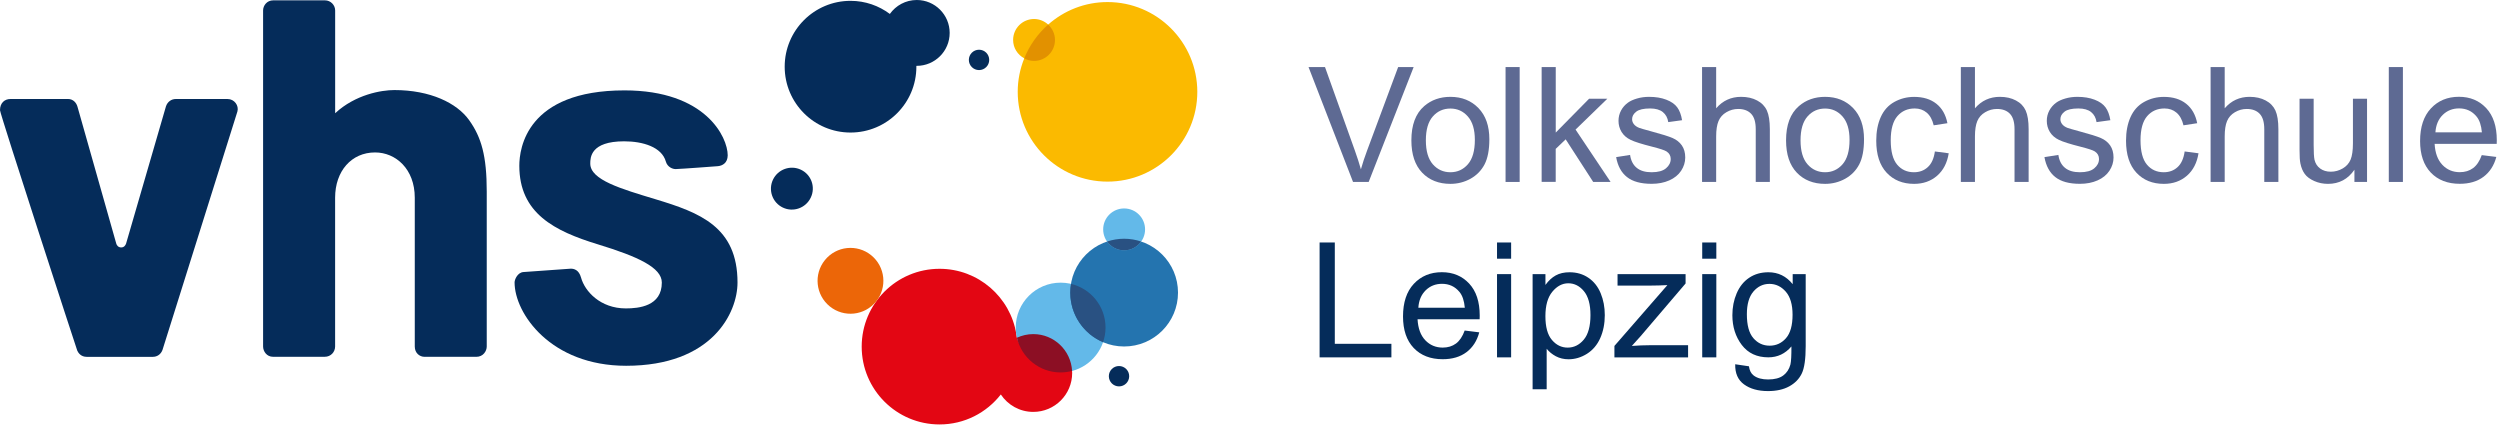 <svg width="241" height="41" viewBox="0 0 241 41" fill="none" xmlns="http://www.w3.org/2000/svg">
<path d="M127.209 34.45V23.375H128.675V33.143H134.131V34.45H127.209Z" fill="#052C5A"/>
<path d="M141.196 31.863L142.6 32.038C142.381 32.861 141.969 33.496 141.371 33.948C140.772 34.4 140.007 34.628 139.074 34.628C137.902 34.628 136.969 34.266 136.281 33.545C135.593 32.82 135.251 31.81 135.251 30.503C135.251 29.156 135.597 28.105 136.293 27.36C136.99 26.615 137.889 26.24 138.997 26.24C140.068 26.24 140.947 26.607 141.627 27.335C142.307 28.064 142.645 29.095 142.645 30.418C142.645 30.499 142.641 30.621 142.637 30.78H136.652C136.701 31.664 136.953 32.336 137.401 32.804C137.849 33.272 138.407 33.508 139.078 33.508C139.575 33.508 140.003 33.378 140.357 33.117C140.707 32.857 140.988 32.437 141.196 31.863ZM136.729 29.665H141.208C141.147 28.989 140.976 28.484 140.695 28.146C140.263 27.62 139.701 27.36 139.009 27.36C138.386 27.36 137.861 27.568 137.433 27.987C137.01 28.406 136.774 28.964 136.729 29.665Z" fill="#052C5A"/>
<path d="M144.313 24.939V23.375H145.673V24.939H144.313ZM144.313 34.45V26.425H145.673V34.45H144.313Z" fill="#052C5A"/>
<path d="M147.743 37.525V26.425H148.981V27.468C149.274 27.06 149.604 26.755 149.97 26.552C150.337 26.348 150.785 26.246 151.306 26.246C151.99 26.246 152.597 26.421 153.118 26.775C153.643 27.13 154.038 27.626 154.303 28.266C154.571 28.909 154.702 29.613 154.702 30.379C154.702 31.201 154.555 31.938 154.262 32.598C153.969 33.254 153.537 33.758 152.979 34.109C152.417 34.459 151.827 34.634 151.208 34.634C150.756 34.634 150.349 34.536 149.987 34.345C149.628 34.153 149.331 33.913 149.099 33.62V37.525H147.743ZM148.977 30.481C148.977 31.515 149.185 32.276 149.604 32.769C150.023 33.262 150.528 33.51 151.123 33.51C151.725 33.51 152.246 33.254 152.674 32.745C153.106 32.231 153.321 31.442 153.321 30.367C153.321 29.345 153.11 28.579 152.69 28.07C152.271 27.561 151.766 27.309 151.184 27.309C150.606 27.309 150.093 27.582 149.645 28.123C149.197 28.665 148.977 29.451 148.977 30.481Z" fill="#052C5A"/>
<path d="M155.63 34.451V33.348L160.736 27.484C160.158 27.513 159.645 27.529 159.201 27.529H155.931V26.426H162.491V27.326L158.146 32.419L157.307 33.348C157.918 33.303 158.488 33.279 159.022 33.279H162.731V34.451H155.63Z" fill="#052C5A"/>
<path d="M164.094 24.939V23.375H165.454V24.939H164.094ZM164.094 34.45V26.425H165.454V34.45H164.094Z" fill="#052C5A"/>
<path d="M167.274 35.114L168.597 35.31C168.654 35.717 168.805 36.014 169.057 36.201C169.395 36.454 169.855 36.58 170.442 36.58C171.073 36.58 171.557 36.454 171.899 36.201C172.241 35.949 172.473 35.599 172.596 35.143C172.665 34.866 172.697 34.284 172.693 33.396C172.099 34.096 171.358 34.447 170.47 34.447C169.367 34.447 168.512 34.047 167.909 33.254C167.306 32.459 167.001 31.503 167.001 30.391C167.001 29.626 167.139 28.917 167.416 28.274C167.693 27.626 168.096 27.126 168.622 26.775C169.147 26.421 169.766 26.246 170.474 26.246C171.423 26.246 172.201 26.629 172.815 27.394V26.425H174.069V33.359C174.069 34.609 173.943 35.493 173.687 36.014C173.434 36.535 173.031 36.947 172.477 37.248C171.928 37.549 171.248 37.7 170.442 37.7C169.485 37.7 168.711 37.484 168.121 37.052C167.538 36.629 167.253 35.982 167.274 35.114ZM168.398 30.293C168.398 31.348 168.605 32.113 169.025 32.598C169.444 33.083 169.965 33.323 170.596 33.323C171.219 33.323 171.745 33.083 172.168 32.602C172.591 32.122 172.803 31.368 172.803 30.338C172.803 29.357 172.583 28.616 172.148 28.115C171.712 27.618 171.187 27.366 170.572 27.366C169.969 27.366 169.452 27.61 169.029 28.103C168.609 28.596 168.398 29.328 168.398 30.293Z" fill="#052C5A"/>
<path d="M130.433 17.54L126.142 6.465H127.73L130.608 14.511C130.84 15.154 131.032 15.761 131.191 16.323C131.362 15.72 131.561 15.113 131.789 14.511L134.782 6.465H136.276L131.94 17.54H130.433Z" fill="#5E6A93"/>
<path d="M136.057 13.53C136.057 12.044 136.468 10.944 137.294 10.228C137.983 9.633 138.825 9.336 139.819 9.336C140.922 9.336 141.822 9.698 142.523 10.419C143.223 11.144 143.573 12.141 143.573 13.416C143.573 14.45 143.418 15.26 143.109 15.851C142.799 16.441 142.347 16.901 141.757 17.231C141.167 17.557 140.519 17.724 139.819 17.724C138.695 17.724 137.787 17.365 137.095 16.645C136.403 15.92 136.057 14.882 136.057 13.53ZM137.453 13.53C137.453 14.556 137.677 15.325 138.125 15.838C138.573 16.347 139.139 16.604 139.819 16.604C140.495 16.604 141.057 16.347 141.505 15.834C141.952 15.321 142.176 14.54 142.176 13.485C142.176 12.492 141.952 11.742 141.501 11.229C141.049 10.716 140.491 10.464 139.819 10.464C139.139 10.464 138.573 10.716 138.125 11.225C137.677 11.734 137.453 12.5 137.453 13.53Z" fill="#5E6A93"/>
<path d="M145.136 17.54V6.465H146.496V17.54H145.136Z" fill="#5E6A93"/>
<path d="M148.614 17.54V6.465H149.974V12.78L153.191 9.515H154.95L151.884 12.491L155.259 17.536H153.582L150.931 13.432L149.97 14.352V17.532H148.614V17.54Z" fill="#5E6A93"/>
<path d="M155.796 15.146L157.14 14.935C157.217 15.472 157.425 15.887 157.771 16.172C158.117 16.461 158.597 16.604 159.216 16.604C159.839 16.604 160.303 16.478 160.605 16.221C160.906 15.969 161.057 15.668 161.057 15.325C161.057 15.02 160.922 14.776 160.658 14.601C160.47 14.479 160.006 14.328 159.269 14.141C158.272 13.888 157.579 13.672 157.197 13.485C156.81 13.302 156.521 13.045 156.321 12.724C156.122 12.398 156.024 12.04 156.024 11.649C156.024 11.29 156.105 10.961 156.268 10.655C156.431 10.35 156.655 10.097 156.936 9.894C157.148 9.739 157.437 9.605 157.799 9.499C158.166 9.389 158.557 9.336 158.972 9.336C159.603 9.336 160.153 9.426 160.629 9.609C161.105 9.792 161.456 10.036 161.684 10.346C161.912 10.655 162.066 11.07 162.152 11.588L160.82 11.771C160.759 11.36 160.584 11.034 160.295 10.802C160.006 10.57 159.595 10.456 159.07 10.456C158.447 10.456 157.999 10.557 157.734 10.765C157.465 10.973 157.335 11.213 157.335 11.49C157.335 11.665 157.392 11.824 157.502 11.966C157.612 12.113 157.787 12.235 158.023 12.329C158.157 12.377 158.561 12.496 159.224 12.675C160.185 12.931 160.857 13.143 161.236 13.306C161.614 13.469 161.916 13.709 162.131 14.018C162.347 14.332 162.457 14.719 162.457 15.183C162.457 15.635 162.323 16.062 162.062 16.461C161.798 16.86 161.415 17.17 160.918 17.39C160.421 17.61 159.855 17.72 159.224 17.72C158.182 17.72 157.388 17.504 156.842 17.068C156.297 16.641 155.947 15.997 155.796 15.146Z" fill="#5E6A93"/>
<path d="M164.078 17.54V6.465H165.438V10.439C166.073 9.702 166.875 9.335 167.84 9.335C168.435 9.335 168.952 9.453 169.388 9.686C169.827 9.918 170.141 10.243 170.328 10.655C170.516 11.066 170.613 11.668 170.613 12.454V17.54H169.253V12.454C169.253 11.774 169.107 11.278 168.809 10.968C168.516 10.659 168.097 10.504 167.559 10.504C167.156 10.504 166.778 10.61 166.423 10.818C166.069 11.025 165.817 11.31 165.666 11.668C165.515 12.027 165.438 12.52 165.438 13.151V17.54H164.078Z" fill="#5E6A93"/>
<path d="M172.176 13.53C172.176 12.044 172.587 10.944 173.414 10.228C174.102 9.633 174.945 9.336 175.938 9.336C177.041 9.336 177.941 9.698 178.642 10.419C179.342 11.144 179.692 12.141 179.692 13.416C179.692 14.45 179.537 15.26 179.228 15.851C178.919 16.441 178.467 16.901 177.876 17.231C177.286 17.557 176.638 17.724 175.938 17.724C174.814 17.724 173.906 17.365 173.214 16.645C172.522 15.92 172.176 14.882 172.176 13.53ZM173.572 13.53C173.572 14.556 173.796 15.325 174.244 15.838C174.692 16.347 175.258 16.604 175.938 16.604C176.614 16.604 177.176 16.347 177.624 15.834C178.072 15.321 178.296 14.54 178.296 13.485C178.296 12.492 178.072 11.742 177.62 11.229C177.168 10.716 176.61 10.464 175.938 10.464C175.258 10.464 174.692 10.716 174.244 11.225C173.796 11.734 173.572 12.5 173.572 13.53Z" fill="#5E6A93"/>
<path d="M186.522 14.601L187.857 14.776C187.711 15.696 187.336 16.421 186.737 16.942C186.135 17.463 185.398 17.724 184.518 17.724C183.419 17.724 182.54 17.365 181.872 16.649C181.204 15.932 180.87 14.902 180.87 13.562C180.87 12.695 181.013 11.938 181.302 11.29C181.591 10.643 182.026 10.154 182.613 9.828C183.199 9.503 183.838 9.34 184.527 9.34C185.398 9.34 186.11 9.56 186.664 9.999C187.218 10.439 187.572 11.066 187.731 11.877L186.408 12.08C186.281 11.543 186.057 11.136 185.74 10.863C185.418 10.59 185.031 10.456 184.579 10.456C183.895 10.456 183.338 10.7 182.91 11.193C182.483 11.685 182.267 12.463 182.267 13.521C182.267 14.601 182.474 15.382 182.886 15.871C183.297 16.36 183.838 16.604 184.502 16.604C185.035 16.604 185.483 16.441 185.838 16.111C186.2 15.785 186.428 15.28 186.522 14.601Z" fill="#5E6A93"/>
<path d="M189.025 17.54V6.465H190.385V10.439C191.021 9.702 191.823 9.335 192.788 9.335C193.382 9.335 193.899 9.453 194.335 9.686C194.775 9.918 195.088 10.243 195.275 10.655C195.463 11.066 195.56 11.668 195.56 12.454V17.54H194.201V12.454C194.201 11.774 194.054 11.278 193.757 10.968C193.464 10.659 193.044 10.504 192.507 10.504C192.104 10.504 191.725 10.61 191.371 10.818C191.016 11.025 190.764 11.31 190.613 11.668C190.463 12.027 190.385 12.52 190.385 13.151V17.54H189.025Z" fill="#5E6A93"/>
<path d="M197.083 15.146L198.427 14.935C198.504 15.472 198.712 15.887 199.058 16.172C199.404 16.461 199.884 16.604 200.503 16.604C201.126 16.604 201.59 16.478 201.892 16.221C202.193 15.969 202.344 15.668 202.344 15.325C202.344 15.02 202.209 14.776 201.945 14.601C201.757 14.479 201.293 14.328 200.556 14.141C199.559 13.888 198.866 13.672 198.484 13.485C198.097 13.302 197.808 13.045 197.608 12.724C197.409 12.398 197.311 12.04 197.311 11.649C197.311 11.29 197.392 10.961 197.555 10.655C197.718 10.35 197.942 10.097 198.223 9.894C198.435 9.739 198.724 9.605 199.086 9.499C199.453 9.389 199.844 9.336 200.259 9.336C200.89 9.336 201.44 9.426 201.916 9.609C202.393 9.792 202.743 10.036 202.971 10.346C203.199 10.655 203.353 11.07 203.439 11.588L202.107 11.771C202.046 11.36 201.871 11.034 201.582 10.802C201.293 10.57 200.882 10.456 200.357 10.456C199.734 10.456 199.286 10.557 199.021 10.765C198.752 10.973 198.622 11.213 198.622 11.49C198.622 11.665 198.679 11.824 198.789 11.966C198.899 12.113 199.074 12.235 199.31 12.329C199.445 12.377 199.848 12.496 200.511 12.675C201.472 12.931 202.144 13.143 202.523 13.306C202.901 13.469 203.203 13.709 203.419 14.018C203.634 14.332 203.744 14.719 203.744 15.183C203.744 15.635 203.61 16.062 203.349 16.461C203.085 16.86 202.702 17.17 202.205 17.39C201.708 17.61 201.143 17.72 200.511 17.72C199.469 17.72 198.675 17.504 198.129 17.068C197.584 16.641 197.238 15.997 197.083 15.146Z" fill="#5E6A93"/>
<path d="M210.601 14.601L211.936 14.776C211.79 15.696 211.415 16.421 210.817 16.942C210.214 17.463 209.477 17.724 208.597 17.724C207.498 17.724 206.619 17.365 205.951 16.649C205.283 15.932 204.949 14.902 204.949 13.562C204.949 12.695 205.092 11.938 205.381 11.29C205.67 10.643 206.106 10.154 206.692 9.828C207.278 9.503 207.917 9.34 208.606 9.34C209.477 9.34 210.19 9.56 210.743 9.999C211.297 10.439 211.651 11.066 211.81 11.877L210.487 12.08C210.361 11.543 210.137 11.136 209.819 10.863C209.497 10.59 209.111 10.456 208.659 10.456C207.974 10.456 207.417 10.7 206.989 11.193C206.562 11.685 206.346 12.463 206.346 13.521C206.346 14.601 206.553 15.382 206.965 15.871C207.376 16.36 207.917 16.604 208.581 16.604C209.115 16.604 209.562 16.441 209.917 16.111C210.279 15.785 210.503 15.28 210.601 14.601Z" fill="#5E6A93"/>
<path d="M213.101 17.54V6.465H214.461V10.439C215.096 9.702 215.898 9.335 216.863 9.335C217.457 9.335 217.974 9.453 218.41 9.686C218.85 9.918 219.163 10.243 219.351 10.655C219.538 11.066 219.636 11.668 219.636 12.454V17.54H218.276V12.454C218.276 11.774 218.129 11.278 217.832 10.968C217.539 10.659 217.119 10.504 216.582 10.504C216.179 10.504 215.8 10.61 215.446 10.818C215.092 11.025 214.839 11.31 214.689 11.668C214.538 12.027 214.461 12.52 214.461 13.151V17.54H213.101Z" fill="#5E6A93"/>
<path d="M226.966 17.541V16.364C226.343 17.272 225.492 17.724 224.421 17.724C223.949 17.724 223.505 17.635 223.094 17.451C222.682 17.268 222.377 17.044 222.178 16.767C221.978 16.495 221.84 16.157 221.758 15.758C221.701 15.489 221.677 15.069 221.677 14.487V9.516H223.037V13.966C223.037 14.675 223.065 15.155 223.118 15.403C223.204 15.762 223.387 16.043 223.664 16.246C223.941 16.45 224.283 16.552 224.69 16.552C225.097 16.552 225.48 16.446 225.838 16.238C226.196 16.03 226.449 15.745 226.599 15.383C226.746 15.025 226.823 14.499 226.823 13.815V9.516H228.183V17.541H226.966Z" fill="#5E6A93"/>
<path d="M230.28 17.54V6.465H231.64V17.54H230.28Z" fill="#5E6A93"/>
<path d="M239.242 14.953L240.646 15.128C240.426 15.951 240.015 16.586 239.417 17.038C238.818 17.49 238.053 17.718 237.12 17.718C235.948 17.718 235.015 17.355 234.327 16.635C233.639 15.91 233.297 14.9 233.297 13.593C233.297 12.245 233.643 11.195 234.339 10.45C235.035 9.705 235.935 9.33 237.043 9.33C238.114 9.33 238.993 9.697 239.673 10.425C240.353 11.154 240.691 12.184 240.691 13.508C240.691 13.589 240.687 13.711 240.683 13.87H234.698C234.746 14.754 234.999 15.425 235.447 15.894C235.895 16.362 236.452 16.598 237.124 16.598C237.621 16.598 238.049 16.468 238.403 16.207C238.757 15.947 239.034 15.527 239.242 14.953ZM234.775 12.754H239.254C239.193 12.079 239.022 11.574 238.741 11.236C238.309 10.71 237.747 10.45 237.055 10.45C236.432 10.45 235.907 10.658 235.479 11.077C235.056 11.496 234.82 12.058 234.775 12.754Z" fill="#5E6A93"/>
<path d="M22.887 10.746C23.046 10.18 22.594 9.545 21.942 9.545H16.934C16.539 9.545 16.144 9.802 15.998 10.254L12.15 23.495C12.093 23.633 11.975 23.853 11.682 23.853C11.393 23.853 11.25 23.637 11.209 23.487L7.472 10.298C7.366 9.907 7.056 9.541 6.547 9.541L0.998 9.545C0.472 9.545 0 9.899 0 10.624C0 10.986 7.39 33.67 7.451 33.809C7.553 34.032 7.818 34.399 8.347 34.399H14.744C15.135 34.399 15.505 34.167 15.664 33.735L22.887 10.746Z" fill="#052C5A"/>
<path d="M46.922 33.405C46.922 32.969 46.922 18.466 46.922 18.466C46.922 15.025 46.405 13.238 45.232 11.593C44.047 9.923 41.47 8.682 38.017 8.682C36.763 8.682 34.263 9.109 32.309 10.913V1.006C32.309 0.497 31.885 0.033 31.323 0.033C31.323 0.033 26.344 0.033 26.335 0.033C25.725 0.033 25.362 0.546 25.362 1.006C25.362 1.112 25.362 33.401 25.362 33.401C25.362 33.865 25.712 34.394 26.315 34.394H31.307C31.893 34.394 32.305 33.93 32.305 33.401V19.06C32.305 16.495 33.88 14.695 36.156 14.695C38.156 14.695 39.984 16.296 39.984 19.06V33.405C39.984 34.036 40.452 34.398 40.928 34.398C41.018 34.398 45.269 34.398 45.92 34.398C46.584 34.398 46.922 33.837 46.922 33.405Z" fill="#052C5A"/>
<path d="M70.151 14.975C70.151 13.228 68.03 8.713 60.204 8.713C50.762 8.713 50.062 14.307 50.062 15.973C50.062 20.562 53.445 22.276 57.659 23.562C61.495 24.735 63.8 25.794 63.8 27.239C63.8 29.523 61.572 29.731 60.33 29.731C57.863 29.731 56.373 28.074 56.014 26.763C55.807 26.006 55.326 25.9 55.025 25.9L50.461 26.225C49.878 26.266 49.605 26.966 49.605 27.219C49.605 30.22 53.091 35.261 60.359 35.261C68.649 35.261 71.096 30.167 71.096 27.235C71.096 21.86 67.452 20.496 63.201 19.21C59.874 18.204 56.902 17.345 56.902 15.773C56.902 15.195 56.922 13.623 60.167 13.623C61.983 13.623 63.795 14.177 64.186 15.57C64.337 16.111 64.85 16.307 65.139 16.299C65.693 16.286 69.215 16.018 69.215 16.018C69.65 15.973 70.143 15.708 70.151 14.975Z" fill="#052C5A"/>
<path d="M99.607 32.203C99.041 32.203 98.507 32.333 98.027 32.557C98.015 32.439 97.994 32.325 97.974 32.211C97.4 28.64 94.305 25.912 90.572 25.912C86.427 25.912 83.067 29.271 83.067 33.416C83.067 37.561 86.427 40.916 90.572 40.916C92.974 40.916 95.108 39.785 96.48 38.026C97.151 39.039 98.3 39.707 99.607 39.707C101.679 39.707 103.357 38.029 103.357 35.957C103.357 33.885 101.679 32.203 99.607 32.203Z" fill="#E30613"/>
<path d="M106.573 31.576C106.573 33.584 105.205 35.273 103.349 35.762C102.994 35.856 98.475 34.475 98.027 32.558C97.954 32.244 97.917 31.914 97.917 31.576C97.917 29.182 99.855 27.248 102.245 27.248C104.635 27.248 106.573 29.182 106.573 31.576Z" fill="#63B9E9"/>
<path d="M113.56 28.209C113.56 31.076 111.235 33.401 108.364 33.401C105.494 33.401 103.173 31.076 103.173 28.209C103.173 25.338 105.498 23.018 108.364 23.018C111.231 23.018 113.56 25.338 113.56 28.209Z" fill="#2474AF"/>
<path d="M103.349 35.758C103.243 33.779 101.61 32.207 99.607 32.207C99.045 32.207 98.512 32.337 98.031 32.557C98.475 34.475 100.193 35.904 102.245 35.904C102.628 35.9 102.995 35.851 103.349 35.758Z" fill="#8C0F24"/>
<path d="M110.385 22.113C110.385 23.229 109.481 24.133 108.365 24.133C107.25 24.133 106.346 23.229 106.346 22.113C106.346 20.998 107.25 20.094 108.365 20.094C109.481 20.094 110.385 20.998 110.385 22.113Z" fill="#63B9E9"/>
<path d="M106.764 0.199C104.57 0.199 102.57 1.022 101.044 2.369C100.685 2.04 100.209 1.832 99.684 1.832C98.568 1.832 97.664 2.736 97.664 3.852C97.664 4.621 98.1 5.285 98.739 5.623C98.336 6.62 98.108 7.712 98.108 8.852C98.108 13.632 101.984 17.508 106.764 17.508C111.545 17.508 115.421 13.632 115.421 8.852C115.417 4.075 111.545 0.199 106.764 0.199Z" fill="#FBBA00"/>
<path d="M84.451 29.068C85.555 27.703 85.343 25.708 83.983 24.605C82.623 23.502 80.624 23.709 79.521 25.073C78.417 26.437 78.629 28.432 79.989 29.536C81.349 30.639 83.348 30.432 84.451 29.068Z" fill="#EC6608"/>
<path d="M103.247 27.367C103.202 27.64 103.174 27.921 103.174 28.21C103.174 30.356 104.477 32.196 106.333 32.99C106.488 32.546 106.574 32.074 106.574 31.577C106.574 29.529 105.153 27.819 103.247 27.367Z" fill="#295182"/>
<path d="M108.365 23.014C107.79 23.014 107.241 23.111 106.724 23.282C107.09 23.795 107.689 24.133 108.365 24.133C109.045 24.133 109.639 23.795 110.005 23.282C109.492 23.111 108.939 23.014 108.365 23.014Z" fill="#295182"/>
<path d="M98.735 5.628C99.02 5.779 99.338 5.873 99.68 5.873C100.796 5.873 101.7 4.969 101.7 3.853C101.7 3.263 101.443 2.738 101.04 2.371C100.042 3.255 99.244 4.366 98.735 5.628Z" fill="#E29100"/>
<path d="M88.376 0C87.305 0 86.36 0.533 85.782 1.344C84.724 0.554 83.416 0.081 81.991 0.081C78.486 0.081 75.644 2.923 75.644 6.429C75.644 9.935 78.486 12.777 81.991 12.777C85.497 12.777 88.339 9.935 88.339 6.429C88.339 6.401 88.335 6.372 88.335 6.348C88.347 6.348 88.359 6.348 88.372 6.348C90.123 6.348 91.548 4.927 91.548 3.176C91.548 1.421 90.127 0 88.376 0Z" fill="#052C5A"/>
<path d="M77.208 16.361C76.202 15.884 74.997 16.312 74.516 17.318C74.036 18.323 74.459 19.529 75.465 20.009C76.471 20.489 77.676 20.058 78.156 19.052C78.641 18.046 78.218 16.841 77.208 16.361Z" fill="#052C5A"/>
<path d="M94.379 4.793C93.837 4.793 93.397 5.233 93.397 5.774C93.397 6.316 93.837 6.756 94.379 6.756C94.92 6.756 95.36 6.316 95.36 5.774C95.36 5.233 94.924 4.793 94.379 4.793Z" fill="#052C5A"/>
<path d="M107.873 35.285C107.331 35.285 106.892 35.725 106.892 36.266C106.892 36.808 107.331 37.248 107.873 37.248C108.414 37.248 108.854 36.808 108.854 36.266C108.854 35.725 108.414 35.285 107.873 35.285Z" fill="#052C5A"/>
</svg>
